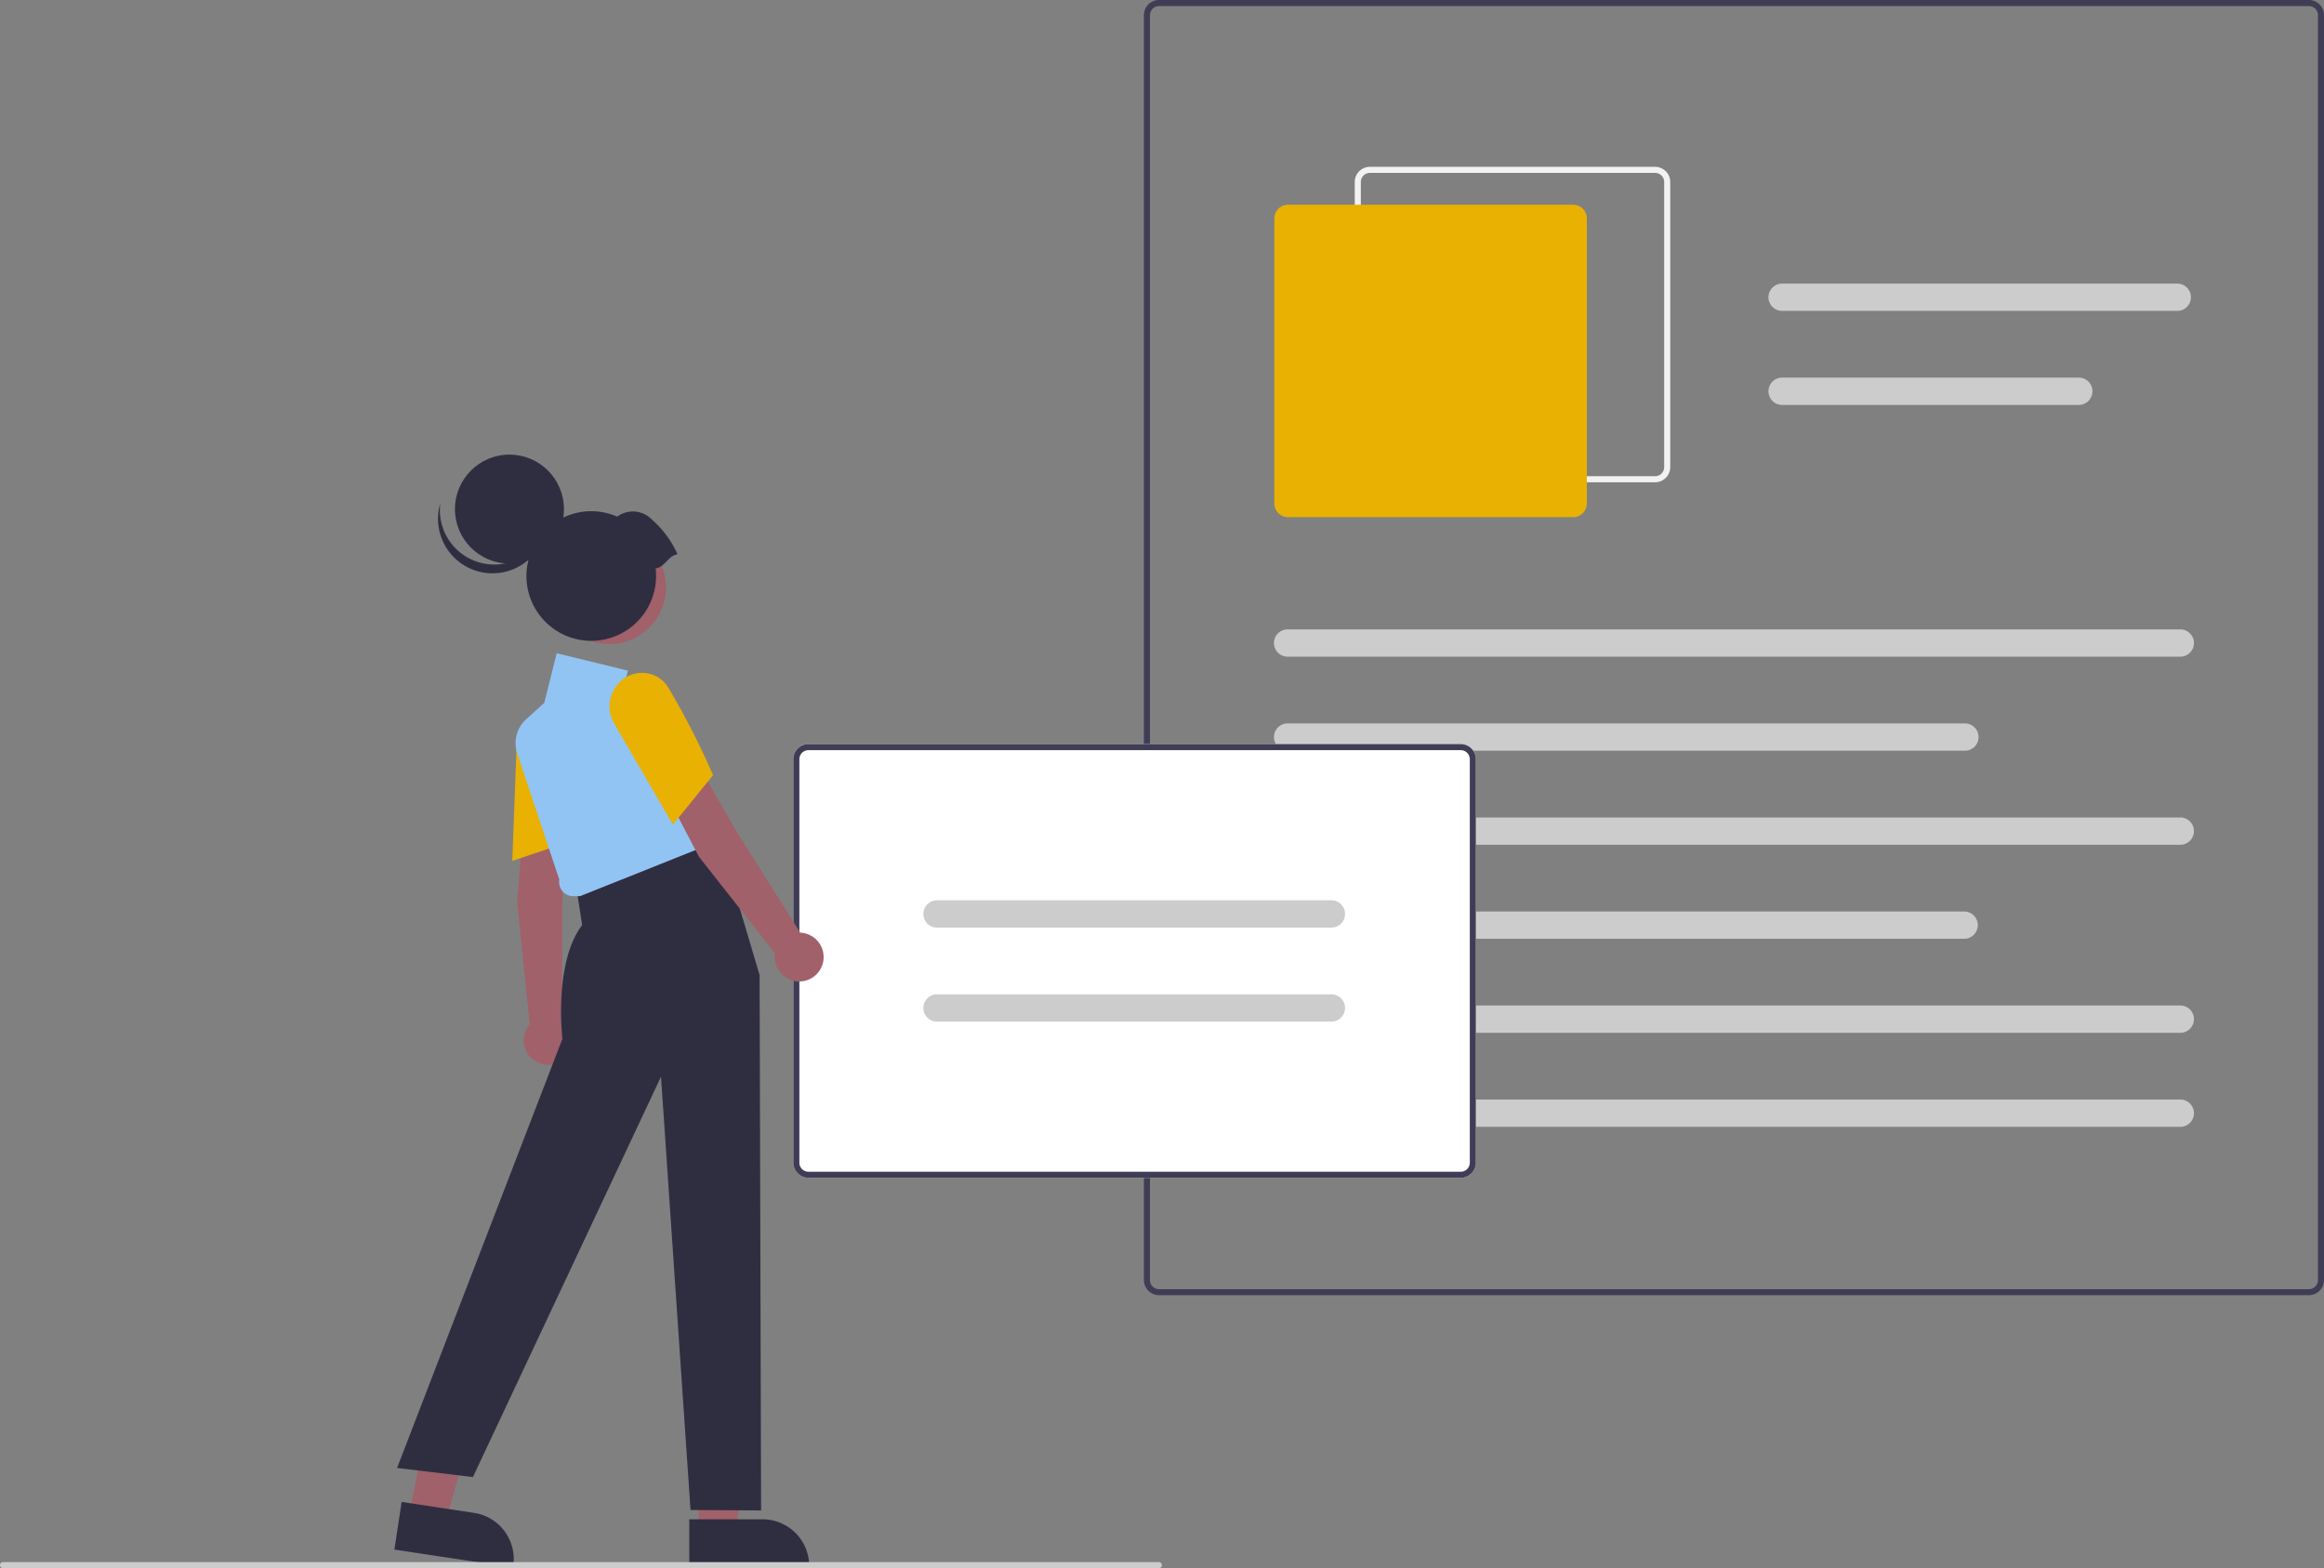 <svg xmlns="http://www.w3.org/2000/svg" width="210.705" height="142.2" viewBox="0 0 210.705 142.2">
  <rect x="0" y="0" width="210.705" height="142.2" fill="#808080" stroke="none"/>
  <g id="undraw_Content_creator_re_pt5b" transform="translate(0)">
    <path id="Path_64" data-name="Path 64" d="M699.652,308.946H595.408a1.377,1.377,0,0,1-1.375-1.375v-114.7a1.377,1.377,0,0,1,1.375-1.375H699.652a1.377,1.377,0,0,1,1.375,1.375v114.7A1.377,1.377,0,0,1,699.652,308.946ZM595.408,192.05a.826.826,0,0,0-.825.825v114.7a.826.826,0,0,0,.825.825H699.652a.826.826,0,0,0,.825-.825v-114.7a.826.826,0,0,0-.825-.825Z" transform="translate(-490.321 -191.5)" fill="#3f3d56"/>
    <path id="Path_65" data-name="Path 65" d="M690.763,275.105H664.908a1.377,1.377,0,0,1-1.375-1.375V247.875a1.377,1.377,0,0,1,1.375-1.375h25.855a1.377,1.377,0,0,1,1.375,1.375V273.73a1.377,1.377,0,0,1-1.375,1.375ZM664.908,247.05a.826.826,0,0,0-.825.825V273.73a.826.826,0,0,0,.825.825h25.855a.826.826,0,0,0,.825-.825V247.875a.826.826,0,0,0-.825-.825Z" transform="translate(-540.705 -231.372)" fill="#f2f2f2"/>
    <path id="Path_66" data-name="Path 66" d="M664.125,287.33H638.271a1.239,1.239,0,0,1-1.238-1.238V260.238A1.239,1.239,0,0,1,638.271,259h25.854a1.239,1.239,0,0,1,1.238,1.238v25.855A1.239,1.239,0,0,1,664.125,287.33Z" transform="translate(-521.494 -240.434)" fill="#e9b102"/>
    <path id="Path_67" data-name="Path 67" d="M719.135,401.475H638.271a1.238,1.238,0,1,1,0-2.475h80.864a1.238,1.238,0,1,1,0,2.475Z" transform="translate(-521.494 -341.927)" fill="#ccc"/>
    <path id="Path_68" data-name="Path 68" d="M699.607,432.475H638.271a1.238,1.238,0,1,1,0-2.475h61.336a1.238,1.238,0,1,1,0,2.475Z" transform="translate(-521.494 -364.401)" fill="#ccc"/>
    <path id="Path_69" data-name="Path 69" d="M837.027,287.475H801.271a1.238,1.238,0,1,1,0-2.475h35.756a1.238,1.238,0,1,1,0,2.475Z" transform="translate(-639.661 -259.283)" fill="#ccc"/>
    <path id="Path_70" data-name="Path 70" d="M828.1,318.475H801.271a1.238,1.238,0,1,1,0-2.475H828.1a1.238,1.238,0,1,1,0,2.475Z" transform="translate(-639.662 -281.757)" fill="#ccc"/>
    <path id="Path_71" data-name="Path 71" d="M719.135,463.475H638.271a1.238,1.238,0,1,1,0-2.475h80.864a1.238,1.238,0,1,1,0,2.475Z" transform="translate(-521.494 -386.874)" fill="#ccc"/>
    <path id="Path_72" data-name="Path 72" d="M699.607,494.475H638.271a1.238,1.238,0,0,1,0-2.475h61.336a1.238,1.238,0,0,1,0,2.475Z" transform="translate(-521.494 -409.348)" fill="#ccc"/>
    <path id="Path_73" data-name="Path 73" d="M719.135,525.475H638.271a1.238,1.238,0,1,1,0-2.475h80.864a1.238,1.238,0,1,1,0,2.475Z" transform="translate(-521.494 -431.822)" fill="#ccc"/>
    <path id="Path_74" data-name="Path 74" d="M719.135,556.475H638.271a1.238,1.238,0,0,1,0-2.475h80.864a1.238,1.238,0,1,1,0,2.475Z" transform="translate(-521.494 -454.295)" fill="#ccc"/>
    <path id="Path_75" data-name="Path 75" d="M538.974,476.143H479.838a1.377,1.377,0,0,1-1.375-1.375V438.186a1.377,1.377,0,0,1,1.375-1.375h59.135a1.377,1.377,0,0,1,1.375,1.375v36.581A1.377,1.377,0,0,1,538.974,476.143Z" transform="translate(-406.539 -369.339)" fill="#fff"/>
    <path id="Path_76" data-name="Path 76" d="M538.974,476.143H479.838a1.377,1.377,0,0,1-1.375-1.375V438.186a1.377,1.377,0,0,1,1.375-1.375h59.135a1.377,1.377,0,0,1,1.375,1.375v36.581A1.377,1.377,0,0,1,538.974,476.143Zm-59.135-38.782a.826.826,0,0,0-.825.825v36.581a.826.826,0,0,0,.825.825h59.135a.826.826,0,0,0,.825-.825V438.186a.826.826,0,0,0-.825-.825Z" transform="translate(-406.539 -369.339)" fill="#3f3d56"/>
    <path id="Path_77" data-name="Path 77" d="M558.457,490.786H522.7a1.238,1.238,0,1,1,0-2.475h35.756a1.238,1.238,0,0,1,0,2.475Z" transform="translate(-437.711 -406.674)" fill="#ccc"/>
    <path id="Path_78" data-name="Path 78" d="M558.457,521.786H522.7a1.238,1.238,0,1,1,0-2.475h35.756a1.238,1.238,0,0,1,0,2.475Z" transform="translate(-437.711 -429.147)" fill="#ccc"/>
    <path id="Path_79" data-name="Path 79" d="M230.334,470.609h3.372l1.6-13.006h-4.977Z" transform="translate(-166.98 -331.74)" fill="#a0616a"/>
    <path id="Path_80" data-name="Path 80" d="M444.174,692.388h6.641a4.232,4.232,0,0,1,4.232,4.232v.138H444.174Z" transform="translate(-381.681 -554.62)" fill="#2f2e41"/>
    <path id="Path_81" data-name="Path 81" d="M134.876,465.688l3.334.5,3.531-12.62-4.371-.744Z" transform="translate(-97.778 -328.278)" fill="#a0616a"/>
    <path id="Path_82" data-name="Path 82" d="M347.628,686.659l6.566.992h0a4.232,4.232,0,0,1,3.552,4.817l-.021.136-10.751-1.625Z" transform="translate(-311.216 -550.466)" fill="#2f2e41"/>
    <path id="Path_83" data-name="Path 83" d="M388.015,462.043l3.744.981-.249,6.07-.031,11.052a2.215,2.215,0,1,1-2.931.368L387.4,469.422Z" transform="translate(-340.52 -387.631)" fill="#a0616a"/>
    <path id="Path_84" data-name="Path 84" d="M386.23,428.944a3.056,3.056,0,0,1,1.889-2.718,2.857,2.857,0,0,1,3.093.5,2.724,2.724,0,0,1,.908,2.107,70.611,70.611,0,0,1-.8,8.791l-.013.082-5.473,1.843Z" transform="translate(-339.387 -361.485)" fill="#e9b102"/>
    <path id="Path_85" data-name="Path 85" d="M368.479,467.754l8.37-2.167,3.869,13.031.138,48.546-6.4-.04-2.676-39.292-17.053,36.306-6.876-.825,14.99-38.919s-.825-6.876,1.788-10.314l-.55-3.576Z" transform="translate(-311.85 -390.2)" fill="#2f2e41"/>
    <path id="Path_86" data-name="Path 86" d="M391.151,428.423a1.283,1.283,0,0,1-.274-1.032l-3.818-11.454a2.914,2.914,0,0,1,.8-3.076l1.657-1.507,1.123-4.493,6.456,1.578-.532,2.128,2.922-.531,6.154,13.706-12.863,5.142-.633.01A1.282,1.282,0,0,1,391.151,428.423Z" transform="translate(-340.167 -347.627)" fill="#91c4f2"/>
    <path id="Path_87" data-name="Path 87" d="M434.907,447l3.689-1.172,3.034,5.263,5.882,9.357a2.215,2.215,0,1,1-2.28,1.878l-6.9-8.76Z" transform="translate(-374.963 -375.876)" fill="#a0616a"/>
    <path id="Path_88" data-name="Path 88" d="M418.292,417.911a3.056,3.056,0,0,1,.144-3.307,2.859,2.859,0,0,1,2.88-1.233,2.724,2.724,0,0,1,1.894,1.3,70.628,70.628,0,0,1,4.022,7.858l.033.077-3.64,4.483Z" transform="translate(-362.615 -352.314)" fill="#e9b102"/>
    <circle id="Ellipse_15" data-name="Ellipse 15" cx="5.129" cy="5.129" r="5.129" transform="translate(50.124 48.14)" fill="#a0616a"/>
    <circle id="Ellipse_16" data-name="Ellipse 16" cx="4.941" cy="4.941" r="4.941" transform="translate(41.248 41.224)" fill="#2f2e41"/>
    <path id="Path_89" data-name="Path 89" d="M363.565,362.039a4.941,4.941,0,0,0,7.63-2.594,4.941,4.941,0,1,1-9.638-2.026A4.939,4.939,0,0,0,363.565,362.039Z" transform="translate(-321.638 -311.783)" fill="#2f2e41"/>
    <path id="Path_90" data-name="Path 90" d="M404.355,363.971a9.055,9.055,0,0,0-2.3-3.128,2.4,2.4,0,0,0-3.169-.287,5.877,5.877,0,1,0,3.486,4.7C403.215,365.139,403.507,364.09,404.355,363.971Z" transform="translate(-342.929 -313.709)" fill="#2f2e41"/>
    <path id="Path_91" data-name="Path 91" d="M322.035,707.05H217.242a.275.275,0,1,1,0-.55H322.035a.275.275,0,1,1,0,.55Z" transform="translate(-216.967 -564.85)" fill="#ccc"/>
  </g>
</svg>
